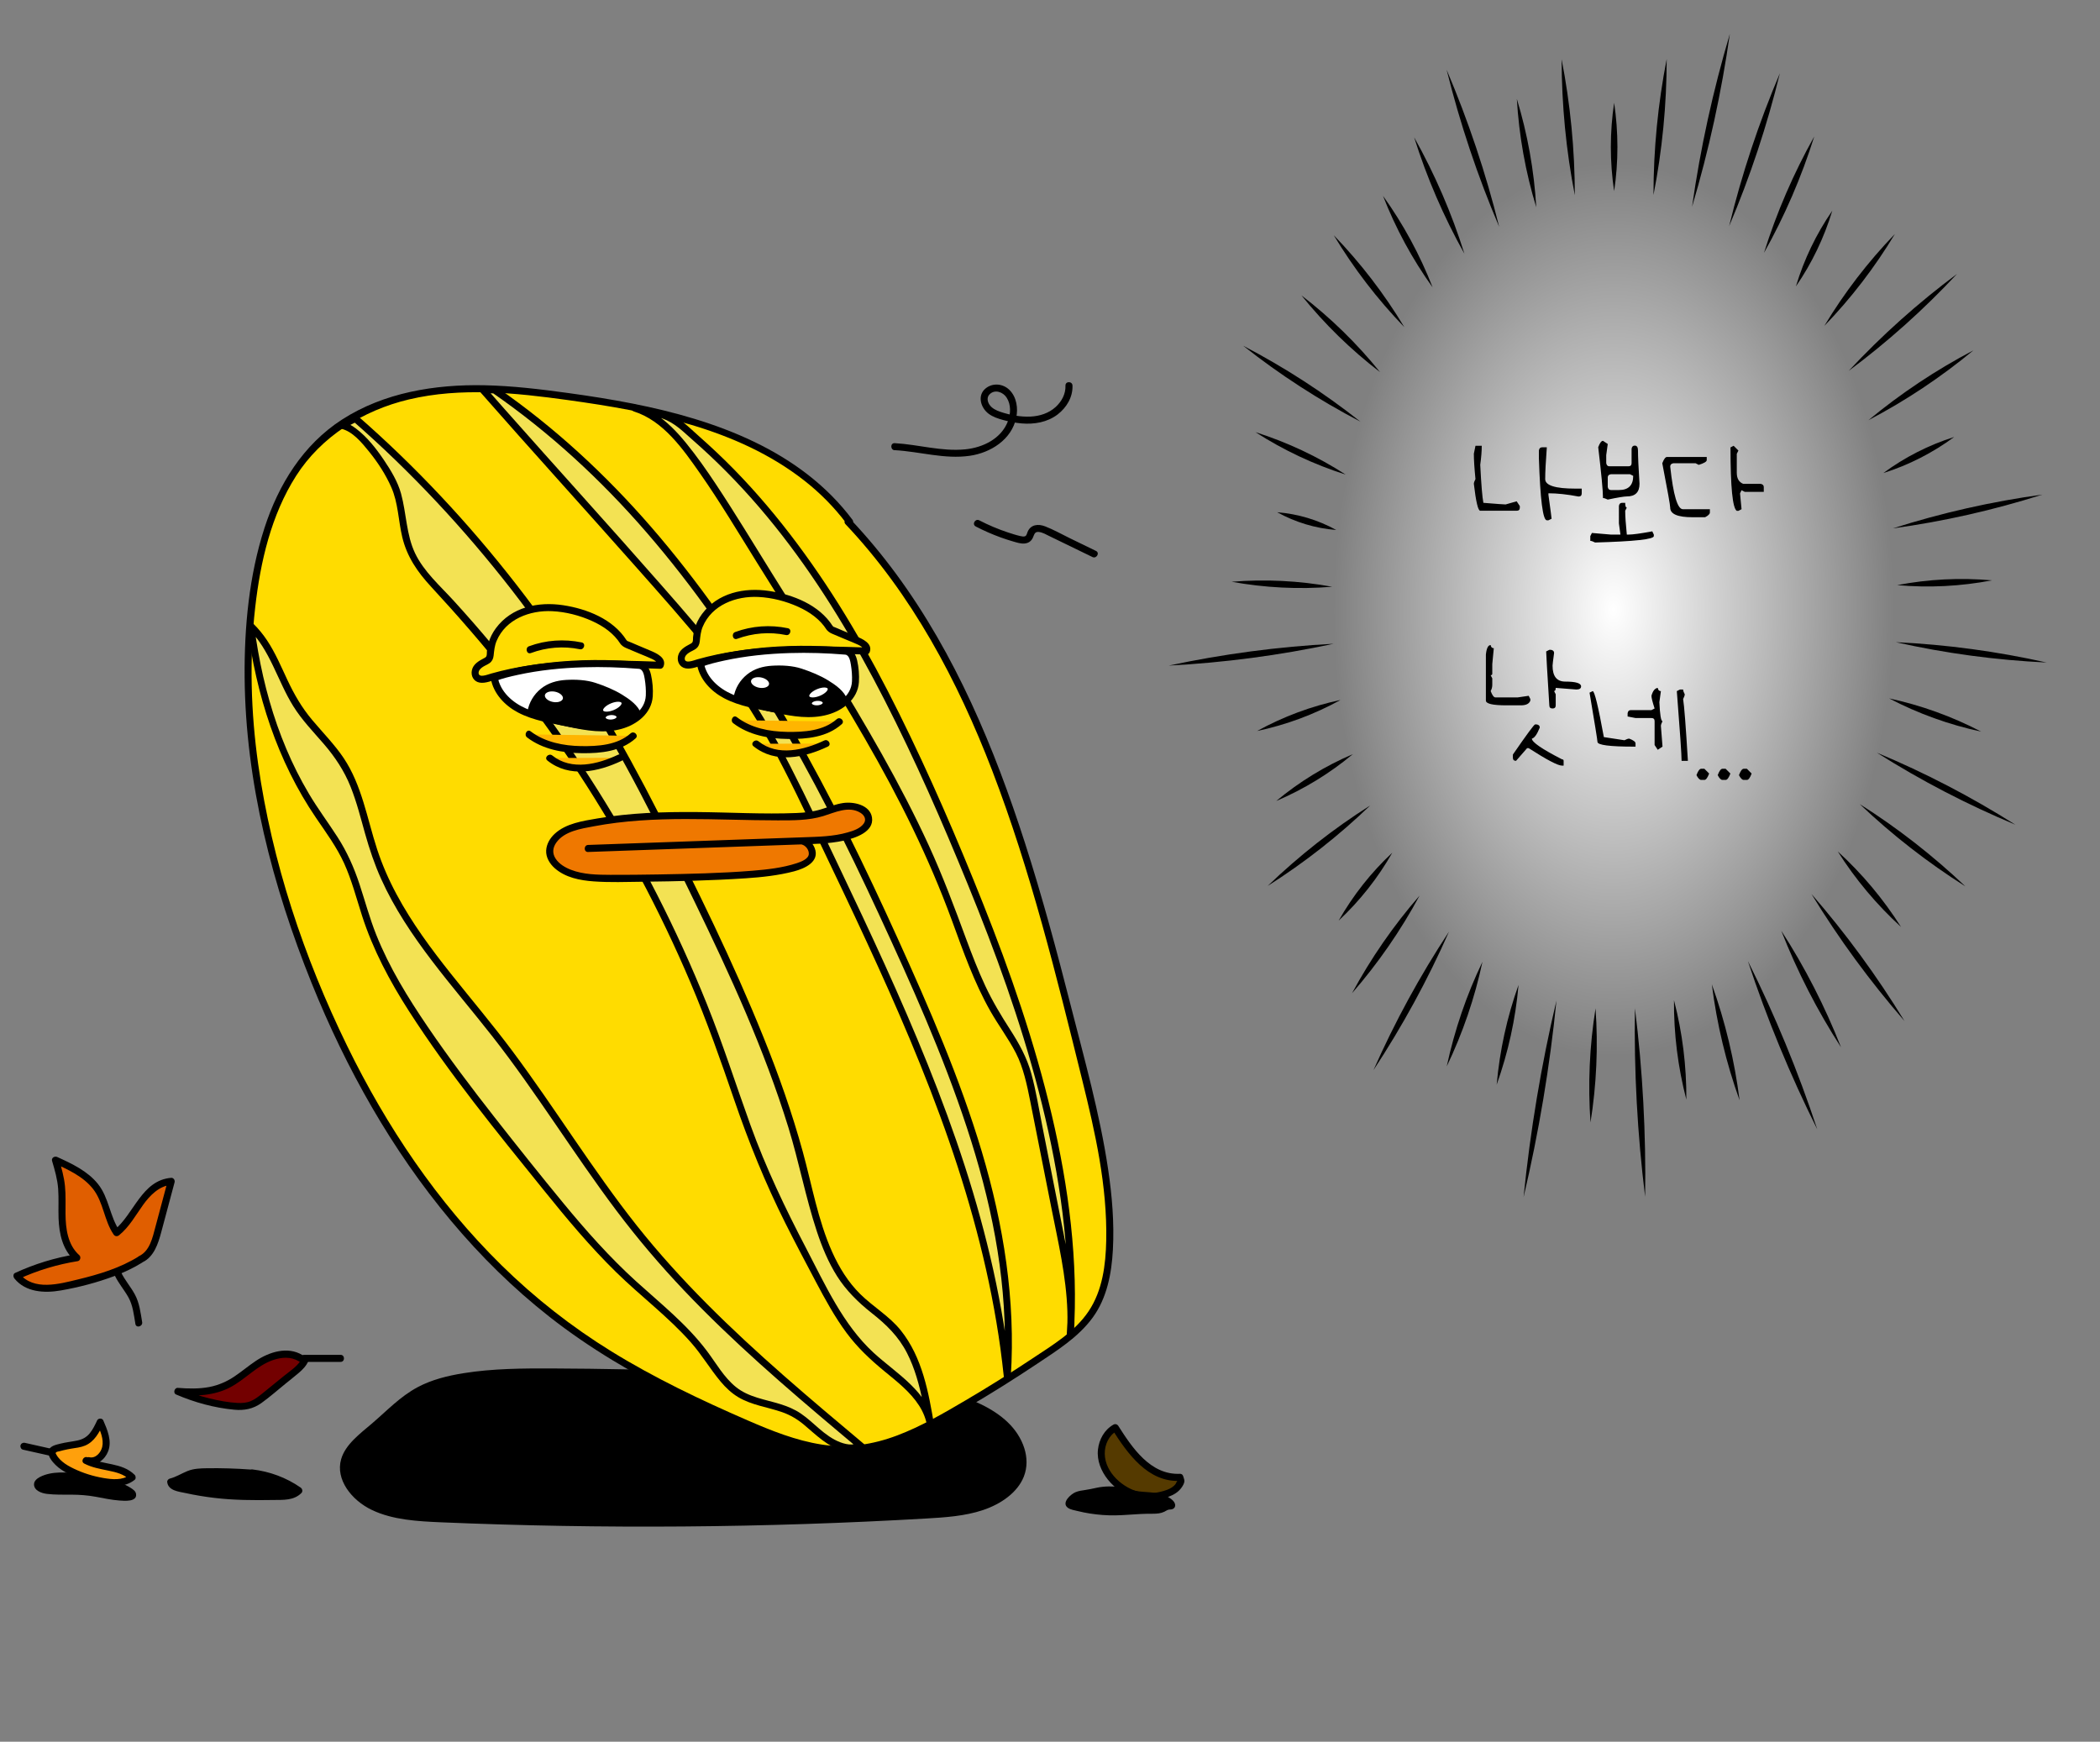 <svg width="258" height="214" viewBox="0 0 258 214" fill="none" xmlns="http://www.w3.org/2000/svg">
<rect x="0" y="0" width="258" height="214" fill="#808080" stroke="none"/>
<g clip-path="url(#clip0_178_9984)">
<path d="M104.492 169.455C92.312 168.642 80.097 168.191 67.879 168.139C64.225 168.125 60.548 168.145 56.954 168.721C54.986 169.036 53.024 169.525 51.318 170.436C49.166 171.584 47.54 173.329 45.739 174.868C44.202 176.181 42.432 177.477 41.91 179.294C41.2 181.752 43.151 184.321 45.707 185.536C48.264 186.751 51.283 186.919 54.19 187.043C74.041 187.882 93.943 187.726 113.774 186.578C116.141 186.442 118.545 186.282 120.76 185.542C122.975 184.801 125.009 183.387 125.782 181.434C126.684 179.155 125.678 176.545 123.817 174.761C121.955 172.976 119.364 171.9 116.747 171.116C112.596 169.875 108.195 169.267 103.808 169.331" fill="black"/>
<path d="M104.371 64.101C96.681 53.757 82.857 50.546 70.145 48.773C64.842 48.032 59.468 47.416 54.141 47.98C48.815 48.544 43.484 50.381 39.528 54.014C34.555 58.579 32.283 65.429 31.26 72.129C29.017 86.795 31.852 101.86 36.853 115.818C43.59 134.621 54.673 152.382 70.953 163.82C77.299 168.281 84.305 171.7 91.409 174.798C95.529 176.595 99.858 178.322 104.342 178.116C108.853 177.911 113.032 175.773 116.959 173.531C121.013 171.214 124.974 168.735 128.832 166.097C130.806 164.749 132.794 163.314 134.127 161.321C135.802 158.816 136.259 155.686 136.339 152.666C136.534 145.252 134.724 137.95 132.926 130.756C130.289 120.203 127.646 109.633 124.075 99.364C119.605 86.509 113.541 73.945 104.19 64.099" fill="#FFDC00"/>
<path d="M104.745 63.882C98.327 55.313 87.868 51.599 77.773 49.597C75.115 49.071 72.441 48.651 69.758 48.284C66.348 47.815 62.924 47.404 59.482 47.335C53.449 47.216 47.181 48.223 42.019 51.553C37.241 54.633 34.216 59.537 32.487 64.888C30.597 70.737 30.008 77.055 30.054 83.179C30.154 96.101 33.484 108.887 38.29 120.802C42.527 131.303 48.132 141.303 55.4 149.987C59.022 154.315 63.059 158.298 67.491 161.781C72.418 165.651 77.824 168.825 83.429 171.59C86.339 173.025 89.295 174.367 92.277 175.64C95.176 176.875 98.158 178.003 101.295 178.408C107.747 179.241 113.487 176.077 118.873 172.918C121.772 171.22 124.618 169.435 127.414 167.569C129.858 165.938 132.478 164.309 134.242 161.894C136.006 159.478 136.569 156.467 136.727 153.551C136.905 150.23 136.624 146.892 136.132 143.609C135.118 136.825 133.234 130.163 131.542 123.527C129.85 116.891 128.04 110.148 125.923 103.567C122.171 91.906 117.368 80.382 110.071 70.486C108.344 68.145 106.483 65.906 104.486 63.795C104.104 63.39 103.495 64.003 103.877 64.408C112.021 73.014 117.664 83.659 121.898 94.678C126.632 107.007 129.786 119.891 132.958 132.694C134.555 139.148 136.043 145.723 135.908 152.417C135.848 155.411 135.449 158.564 133.751 161.101C132.053 163.638 129.338 165.252 126.879 166.889C124.185 168.683 121.441 170.404 118.652 172.044C115.931 173.644 113.176 175.258 110.217 176.375C107.235 177.5 104.113 177.98 100.947 177.488C97.781 176.997 94.768 175.788 91.841 174.515C86.115 172.027 80.456 169.334 75.13 166.051C70.237 163.033 65.704 159.478 61.599 155.443C53.728 147.702 47.48 138.405 42.639 128.485C37.342 117.635 33.406 105.873 31.717 93.882C30.821 87.518 30.625 81.033 31.352 74.642C31.99 69.031 33.309 63.286 36.371 58.478C39.433 53.67 44.57 50.424 50.226 49.082C56.644 47.561 63.323 48.264 69.775 49.157C79.804 50.549 90.574 52.614 98.769 59.013C100.732 60.543 102.501 62.325 103.995 64.321C104.325 64.761 105.072 64.33 104.739 63.884L104.745 63.882Z" fill="black"/>
<path d="M79.508 50.659C82.32 50.659 83.492 52.082 85.612 53.942C100.039 66.589 108.973 84.328 116.569 102.008C121.45 113.371 125.94 124.953 128.778 136.999C130.844 145.764 132.087 155.151 131.481 164.136C131.881 159.947 130.993 155.399 130.177 151.274C129.094 145.813 128.014 140.351 126.931 134.893C126.621 133.325 126.307 131.745 125.698 130.27C124.897 128.32 123.61 126.619 122.518 124.817C119.809 120.354 118.287 115.286 116.405 110.408C111.846 98.586 105.112 87.761 98.422 77.015C95.885 72.939 93.349 68.866 90.809 64.79C88.833 61.617 86.85 58.434 84.567 55.478C82.806 53.199 80.726 50.965 77.98 50.135L79.508 50.662V50.659Z" fill="#F3E253"/>
<path d="M79.508 51.093C81.297 51.11 82.63 51.871 83.946 53.031C85.377 54.292 86.805 55.562 88.172 56.893C91.002 59.641 93.622 62.606 96.046 65.721C100.947 72.019 105.046 78.921 108.68 86.025C112.455 93.402 115.776 101.019 118.91 108.687C122.297 116.969 125.36 125.405 127.609 134.077C129.873 142.793 131.361 151.798 131.191 160.829C131.171 161.931 131.122 163.033 131.05 164.136C131.013 164.697 131.863 164.685 131.912 164.136C132.294 159.915 131.487 155.689 130.671 151.567C129.798 147.149 128.922 142.735 128.046 138.318C127.623 136.189 127.281 134.019 126.707 131.928C126.164 129.946 125.199 128.208 124.093 126.492C122.987 124.777 121.929 123.015 121.053 121.146C120.177 119.278 119.41 117.293 118.683 115.329C117.256 111.464 115.822 107.62 114.104 103.874C112.386 100.128 110.39 96.301 108.324 92.624C104.11 85.129 99.47 77.879 94.926 70.584C92.613 66.87 90.355 63.115 87.936 59.47C86.796 57.752 85.609 56.059 84.308 54.46C83.188 53.08 81.935 51.773 80.436 50.809C79.706 50.34 78.919 49.973 78.092 49.713C77.56 49.545 77.342 50.37 77.862 50.549C78.382 50.728 78.879 50.899 79.39 51.075C79.901 51.252 80.143 50.419 79.62 50.239C79.097 50.06 78.603 49.889 78.092 49.713L77.862 50.549C81.481 51.689 83.892 55.148 85.977 58.125C88.448 61.651 90.657 65.363 92.932 69.016C97.428 76.234 102.016 83.405 106.27 90.77C110.525 98.135 114.104 105.338 116.963 113.131C118.344 116.903 119.683 120.727 121.674 124.233C122.665 125.98 123.886 127.591 124.808 129.379C125.73 131.167 126.173 133.293 126.578 135.335C127.439 139.689 128.304 144.043 129.166 148.396C129.996 152.585 130.999 156.808 131.134 161.095C131.165 162.108 131.139 163.123 131.048 164.133H131.909C132.51 155.018 131.295 145.845 129.215 136.984C127.126 128.086 124.13 119.434 120.749 110.958C117.603 103.072 114.233 95.251 110.459 87.648C106.684 80.046 102.817 73.347 97.982 66.855C95.601 63.659 93.035 60.601 90.255 57.752C88.838 56.3 87.365 54.914 85.845 53.572C84.644 52.513 83.487 51.292 81.981 50.676C81.191 50.352 80.352 50.233 79.505 50.225C78.951 50.219 78.951 51.087 79.505 51.093H79.508Z" fill="black"/>
<path d="M60.757 47.913C72.644 56.132 81.849 66.552 89.967 78.551C98.085 90.55 104.549 103.602 110.501 116.828C118.074 133.652 124.98 150.687 123.753 169.117C121.251 145.081 110.783 123.617 100.384 101.837C97.652 96.118 94.902 90.376 91.363 85.126C88.304 80.587 84.687 76.462 81.082 72.352C73.805 64.055 66.546 56.12 59.269 47.824L60.76 47.913H60.757Z" fill="#F3E253"/>
<path d="M60.539 48.29C67.546 53.147 73.843 58.958 79.427 65.412C85.25 72.137 90.341 79.494 94.903 87.133C99.755 95.262 104.003 103.738 107.976 112.329C111.949 120.921 115.819 129.532 118.772 138.503C121.725 147.473 123.575 156.4 123.458 165.669C123.443 166.82 123.394 167.971 123.32 169.123H124.182C123.257 160.329 121.26 151.691 118.54 143.29C115.81 134.855 112.395 126.663 108.738 118.598C106.891 114.525 104.98 110.481 103.056 106.443C101.131 102.404 99.189 98.23 97.12 94.195C95.052 90.159 92.74 86.17 90.028 82.488C87.299 78.779 84.259 75.319 81.226 71.863C74.857 64.605 68.359 57.462 61.961 50.231C61.162 49.328 60.367 48.423 59.571 47.517L59.266 48.258L60.757 48.347C61.312 48.382 61.309 47.514 60.757 47.48L59.266 47.39C58.87 47.367 58.732 47.867 58.962 48.13C65.279 55.328 71.72 62.415 78.069 69.586C81.136 73.054 84.233 76.508 87.129 80.124C89.996 83.708 92.524 87.507 94.736 91.533C96.948 95.56 98.833 99.59 100.78 103.666C102.696 107.675 104.61 111.681 106.474 115.714C110.183 123.73 113.705 131.847 116.6 140.201C119.473 148.483 121.717 157.005 122.912 165.703C123.067 166.84 123.202 167.98 123.323 169.12C123.38 169.669 124.147 169.687 124.184 169.12C124.791 159.773 123.291 150.459 120.628 141.52C117.936 132.492 114.153 123.837 110.272 115.274C106.316 106.547 102.128 97.915 97.356 89.607C92.846 81.753 87.807 74.177 82.056 67.185C76.624 60.581 70.502 54.555 63.647 49.455C62.768 48.802 61.878 48.162 60.976 47.54C60.519 47.222 60.085 47.974 60.542 48.29H60.539Z" fill="black"/>
<path d="M43.656 51.417C54.558 60.928 64.472 72.699 72.119 85.013C76.779 92.517 80.752 100.426 84.633 108.366C90.186 119.729 95.595 131.265 98.718 143.533C100.177 149.267 101.352 155.538 105.658 159.571C106.917 160.748 108.396 161.677 109.603 162.909C112.734 166.103 113.619 170.829 114.357 175.258C113.797 171.272 109.674 169.039 106.767 166.276C103.992 163.638 102.148 160.178 100.352 156.785C97.802 151.96 95.242 147.123 93.197 142.058C91.545 137.971 90.232 133.756 88.755 129.602C81.226 108.447 69.31 88.886 53.989 72.545C52.731 71.203 51.43 69.852 50.631 68.192C49.539 65.924 49.494 63.306 48.89 60.859C48.287 58.411 44.463 52.715 42.002 52.253L43.659 51.417H43.656Z" fill="#F3E253"/>
<path d="M43.351 51.723C50.51 57.98 57.031 64.972 62.869 72.487C68.91 80.266 74.052 88.646 78.626 97.374C80.961 101.829 83.179 106.347 85.374 110.874C87.546 115.355 89.671 119.862 91.628 124.444C93.593 129.052 95.379 133.739 96.859 138.529C98.16 142.749 98.973 147.115 100.358 151.309C100.993 153.227 101.774 155.119 102.857 156.828C103.94 158.538 105.437 160.028 107.089 161.327C108.873 162.73 110.39 164.199 111.435 166.247C112.398 168.13 112.949 170.202 113.374 172.267C113.587 173.297 113.765 174.335 113.937 175.371C114.029 175.924 114.854 175.686 114.768 175.14C114.13 171.015 110.119 168.778 107.319 166.201C103.57 162.75 101.386 157.864 99.059 153.412C96.48 148.48 94.087 143.478 92.197 138.234C90.407 133.27 88.807 128.245 86.836 123.345C83.159 114.204 78.672 105.401 73.432 97.07C68.232 88.803 62.3 80.995 55.718 73.789C54.058 71.97 52.07 70.231 50.993 67.972C49.916 65.713 49.933 63.072 49.272 60.653C48.864 59.166 48.005 57.766 47.152 56.502C46.195 55.087 45.098 53.688 43.733 52.655C43.248 52.287 42.708 51.963 42.108 51.836L42.211 52.629C42.763 52.351 43.317 52.073 43.868 51.793C44.365 51.544 43.929 50.795 43.435 51.044C42.883 51.321 42.329 51.599 41.777 51.88C41.453 52.044 41.524 52.597 41.881 52.672C43.308 52.973 44.472 54.416 45.345 55.492C46.417 56.817 47.376 58.293 48.068 59.855C48.919 61.764 48.939 63.96 49.416 65.976C49.99 68.397 51.289 70.277 52.952 72.077C59.591 79.259 65.727 86.812 71.093 95.016C76.46 103.22 81.03 111.78 84.839 120.747C86.85 125.48 88.551 130.314 90.217 135.176C91.99 140.351 94.024 145.37 96.474 150.262C97.689 152.686 98.956 155.081 100.226 157.476C101.375 159.646 102.553 161.813 104.018 163.786C105.354 165.585 106.934 167.063 108.654 168.478C110.191 169.739 111.835 171.015 112.923 172.71C113.446 173.525 113.791 174.411 113.937 175.371L114.768 175.14C114.09 171.075 113.308 166.765 110.671 163.467C109.258 161.7 107.281 160.575 105.687 159.001C104.199 157.531 103.09 155.732 102.237 153.826C100.487 149.918 99.757 145.628 98.629 141.517C97.31 136.724 95.652 132.029 93.791 127.424C90.028 118.1 85.558 109.043 80.999 100.093C76.44 91.143 71.536 82.679 65.627 74.706C59.944 67.043 53.573 59.884 46.554 53.436C45.698 52.649 44.834 51.874 43.958 51.11C43.541 50.745 42.929 51.356 43.349 51.723H43.351Z" fill="black"/>
<path d="M105.805 177.7C96.175 169.612 86.48 161.46 78.557 151.674C72.32 143.973 67.27 135.37 61.194 127.539C55.615 120.351 49.048 113.591 46.086 104.97C44.782 101.178 44.196 97.061 42.053 93.677C40.611 91.397 38.542 89.587 36.968 87.397C34.541 84.021 33.811 79.812 30.812 76.939C31.858 85.123 34.322 93.011 38.907 99.85C40.088 101.612 41.378 103.31 42.334 105.204C43.659 107.834 44.297 110.75 45.27 113.53C46.899 118.17 49.473 122.413 52.237 126.472C56.356 132.521 60.935 138.234 65.509 143.941C69.16 148.5 72.832 153.077 77.095 157.06C80.347 160.097 83.96 162.811 86.609 166.395C87.879 168.113 88.965 170.069 90.766 171.208C92.855 172.533 95.555 172.527 97.698 173.763C99.011 174.518 100.033 175.692 101.254 176.589C102.475 177.486 104.159 178.307 105.561 177.734L105.805 177.7Z" fill="#F3E253"/>
<path d="M106.11 177.393C99.517 171.856 92.912 166.305 86.834 160.19C83.82 157.158 80.939 153.988 78.276 150.635C75.613 147.282 73.001 143.542 70.502 139.897C68.017 136.27 65.555 132.625 62.924 129.104C60.525 125.893 57.937 122.836 55.443 119.703C52.95 116.57 50.597 113.388 48.718 109.879C47.77 108.112 46.963 106.272 46.337 104.363C45.71 102.453 45.248 100.481 44.647 98.557C44.047 96.633 43.332 94.805 42.234 93.159C41.137 91.513 39.663 90.02 38.359 88.467C37.055 86.914 36.136 85.308 35.3 83.526C34.53 81.889 33.823 80.208 32.82 78.695C32.323 77.949 31.76 77.252 31.117 76.624C30.875 76.39 30.33 76.537 30.381 76.931C31.464 85.32 34.056 93.5 38.842 100.512C40.071 102.315 41.37 104.082 42.28 106.078C43.191 108.074 43.785 110.348 44.475 112.5C45.822 116.689 47.888 120.565 50.255 124.253C55.208 131.962 61.042 139.084 66.779 146.2C69.606 149.707 72.493 153.175 75.713 156.325C78.709 159.261 82.102 161.79 84.886 164.943C86.224 166.456 87.241 168.203 88.534 169.75C89.152 170.488 89.859 171.162 90.683 171.657C91.507 172.151 92.404 172.458 93.311 172.715C94.219 172.973 95.196 173.193 96.115 173.517C97.095 173.861 97.957 174.376 98.755 175.038C100.243 176.276 101.663 177.781 103.613 178.235C104.056 178.339 104.512 178.379 104.966 178.324C105.294 178.284 105.592 178.16 105.92 178.113C106.466 178.038 106.233 177.202 105.69 177.277C105.34 177.326 105.021 177.468 104.662 177.483C104.17 177.506 103.682 177.379 103.222 177.205C102.26 176.838 101.413 176.201 100.637 175.533C99.907 174.905 99.206 174.237 98.408 173.693C97.609 173.149 96.77 172.805 95.883 172.527C94.024 171.946 91.987 171.689 90.421 170.427C88.939 169.235 88 167.526 86.874 166.025C84.406 162.738 81.18 160.184 78.161 157.445C74.912 154.497 72.001 151.211 69.212 147.829C66.423 144.447 63.55 140.834 60.775 137.297C58 133.759 55.15 129.984 52.553 126.168C50.126 122.599 47.83 118.881 46.224 114.852C45.417 112.83 44.854 110.727 44.173 108.658C43.492 106.59 42.639 104.672 41.47 102.856C40.301 101.039 39.045 99.37 37.96 97.539C36.874 95.707 35.977 93.911 35.173 92.008C33.553 88.178 32.435 84.136 31.711 80.043C31.528 79.011 31.37 77.972 31.237 76.931L30.502 77.237C33.191 79.852 34.081 83.63 36.018 86.746C37.089 88.473 38.511 89.931 39.83 91.464C41.148 92.997 42.306 94.733 43.079 96.682C43.852 98.632 44.311 100.507 44.857 102.442C45.403 104.377 46.015 106.197 46.825 107.993C48.448 111.597 50.663 114.889 53.044 118.022C55.446 121.178 58.023 124.192 60.47 127.311C63.165 130.745 65.65 134.337 68.118 137.939C70.585 141.54 73.067 145.205 75.71 148.717C78.301 152.162 81.088 155.446 84.053 158.567C89.968 164.798 96.483 170.41 103.041 175.935C103.86 176.624 104.676 177.312 105.495 177.998C105.917 178.353 106.532 177.743 106.104 177.384L106.11 177.393Z" fill="black"/>
<path d="M101.929 77.139C100.775 75.282 98.706 74.194 96.624 73.552C94.394 72.864 91.95 72.592 89.749 73.367C87.549 74.142 85.676 76.147 85.561 78.493C85.549 78.742 85.549 79.011 85.403 79.21C85.302 79.349 85.144 79.43 84.992 79.508C84.595 79.711 84.176 79.919 83.912 80.281C83.647 80.642 83.593 81.203 83.918 81.51C84.271 81.84 84.831 81.712 85.291 81.574C92.096 79.531 99.341 79.754 106.44 79.994C106.67 79.473 106.038 79.005 105.515 78.785C104.383 78.308 103.251 77.83 102.119 77.353L101.927 77.142L101.929 77.139Z" fill="#FFDC00"/>
<path d="M102.3 76.919C100.651 74.321 97.431 73.057 94.518 72.615C91.45 72.149 88.18 72.829 86.241 75.45C85.842 75.991 85.529 76.607 85.339 77.252C85.239 77.587 85.178 77.934 85.147 78.282C85.132 78.449 85.153 78.64 85.11 78.805C85.061 78.99 84.937 79.048 84.776 79.132C84.15 79.462 83.463 79.847 83.3 80.605C83.147 81.307 83.521 81.996 84.248 82.123C84.975 82.251 85.808 81.863 86.509 81.678C87.353 81.455 88.206 81.264 89.062 81.102C90.829 80.769 92.616 80.561 94.412 80.437C98.416 80.159 102.432 80.289 106.44 80.425C106.638 80.431 106.793 80.283 106.856 80.107C107.232 79.034 105.925 78.49 105.173 78.172C104.584 77.923 103.998 77.677 103.409 77.428C103.104 77.301 102.803 77.156 102.495 77.043C102.188 76.931 102.475 77.081 102.375 76.991C102.323 76.945 102.277 76.887 102.231 76.835C101.855 76.424 101.246 77.038 101.622 77.448C101.869 77.718 102.122 77.822 102.464 77.963C102.964 78.175 103.463 78.386 103.966 78.597C104.44 78.796 104.923 78.979 105.388 79.199C105.627 79.311 106.141 79.552 106.026 79.878L106.442 79.56C99.913 79.34 93.265 79.126 86.868 80.694C86.477 80.79 86.086 80.894 85.696 81.004C85.362 81.099 85.015 81.238 84.67 81.276C84.394 81.307 84.116 81.244 84.124 80.917C84.133 80.59 84.409 80.347 84.667 80.182C84.926 80.017 85.225 79.907 85.474 79.728C85.785 79.505 85.928 79.193 85.969 78.817C86.037 78.186 86.086 77.602 86.333 77.009C87.465 74.31 90.444 73.213 93.17 73.347C94.84 73.428 96.549 73.867 98.071 74.559C99.447 75.181 100.726 76.066 101.55 77.362C101.849 77.83 102.593 77.396 102.294 76.925L102.3 76.919Z" fill="black"/>
<path d="M103.863 80.003C104.995 80.095 105.02 81.993 105.095 83.133C105.13 83.636 105.104 84.148 104.949 84.628C104.73 85.308 104.259 85.887 103.705 86.332C102.429 87.356 100.734 87.718 99.106 87.683C97.477 87.648 95.877 87.258 94.282 86.922C92.573 86.564 90.821 86.257 89.263 85.459C87.707 84.66 86.336 83.269 86.055 81.53C86.055 81.53 92.398 79.051 103.863 80.003Z" fill="white"/>
<path d="M103.863 80.437C104.357 80.495 104.475 81.299 104.538 81.672C104.647 82.326 104.702 83.04 104.673 83.7C104.596 85.56 102.826 86.656 101.197 87.041C99.307 87.489 97.356 87.13 95.489 86.734C93.622 86.338 91.686 86.069 89.939 85.299C88.296 84.576 86.793 83.263 86.466 81.412L86.164 81.947C87.06 81.597 88.017 81.377 88.954 81.171C91.608 80.593 94.326 80.321 97.034 80.24C99.31 80.171 101.588 80.246 103.857 80.434C104.409 80.48 104.406 79.612 103.857 79.566C100.183 79.265 96.477 79.254 92.812 79.673C90.803 79.902 88.79 80.24 86.845 80.813C86.54 80.903 86.23 80.995 85.934 81.111C85.702 81.2 85.59 81.391 85.633 81.646C85.954 83.48 87.353 84.941 88.945 85.782C90.887 86.812 93.133 87.122 95.259 87.573C97.371 88.022 99.583 88.403 101.706 87.805C103.581 87.278 105.377 85.913 105.523 83.824C105.584 82.962 105.498 81.981 105.305 81.14C105.124 80.353 104.708 79.667 103.857 79.566C103.309 79.499 103.311 80.367 103.857 80.434L103.863 80.437Z" fill="black"/>
<path d="M103.107 88.664C101.674 89.974 99.614 90.295 97.678 90.35C95.09 90.425 92.346 90.075 90.298 88.484" fill="#FFB500"/>
<path d="M102.803 88.357C101.168 89.815 98.767 89.96 96.69 89.925C94.509 89.887 92.289 89.465 90.519 88.111C90.077 87.773 89.649 88.528 90.085 88.86C91.999 90.324 94.455 90.767 96.81 90.796C99.166 90.825 101.625 90.573 103.418 88.973C103.834 88.603 103.222 87.99 102.809 88.36L102.803 88.357Z" fill="black"/>
<path d="M101.481 91.36C100.111 92.013 98.654 92.534 97.144 92.63C95.632 92.725 94.049 92.358 92.877 91.389" fill="#FFB500"/>
<path d="M101.266 90.984C98.795 92.152 95.541 92.977 93.185 91.082C92.757 90.738 92.142 91.348 92.576 91.695C95.276 93.868 98.83 93.093 101.703 91.733C102.205 91.496 101.766 90.746 101.269 90.984H101.266Z" fill="black"/>
<path d="M103.676 86.046C103.512 85.531 103.087 85.143 102.665 84.799C102.309 84.507 101.938 84.226 101.545 83.983C100.887 83.578 100.169 83.283 99.45 82.988C98.939 82.78 98.428 82.569 97.891 82.436C97.236 82.274 96.558 82.23 95.882 82.216C94.969 82.198 94.035 82.236 93.182 82.554C91.8 83.072 90.752 84.362 90.545 85.797C90.545 85.797 94.86 87.428 98.482 87.515C102.105 87.599 103.676 86.046 103.676 86.046Z" fill="black"/>
<path d="M104.09 85.93C103.719 84.897 102.656 84.16 101.76 83.607C100.763 82.991 99.602 82.525 98.494 82.158C97.385 81.79 96.046 81.721 94.837 81.796C93.725 81.866 92.668 82.161 91.789 82.867C90.909 83.573 90.306 84.579 90.131 85.681C90.091 85.93 90.194 86.124 90.433 86.216C92.073 86.835 93.797 87.298 95.517 87.614C97.919 88.056 100.51 88.201 102.777 87.131C103.199 86.931 103.644 86.682 103.983 86.35C104.38 85.959 103.771 85.346 103.374 85.736C103.357 85.751 103.343 85.768 103.326 85.782C103.305 85.8 103.285 85.814 103.268 85.832C103.176 85.91 103.294 85.814 103.236 85.855C103.024 86.011 102.797 86.15 102.564 86.271C101.72 86.711 100.763 86.945 99.821 87.035C97.339 87.272 94.796 86.674 92.432 85.965C91.837 85.785 91.246 85.597 90.665 85.38L90.967 85.916C91.136 84.848 91.746 83.891 92.659 83.306C93.771 82.595 95.161 82.6 96.431 82.67C97.81 82.745 99.065 83.246 100.309 83.818C100.892 84.085 101.444 84.4 101.958 84.784C102.441 85.146 103.055 85.569 103.268 86.162C103.455 86.682 104.288 86.457 104.098 85.93H104.09Z" fill="black"/>
<path d="M94.622 84.104C94.703 83.677 94.211 83.225 93.523 83.094C92.836 82.962 92.213 83.202 92.133 83.629C92.053 84.055 92.544 84.508 93.232 84.639C93.919 84.771 94.542 84.531 94.622 84.104Z" fill="white" stroke="black" stroke-width="0.285" stroke-miterlimit="10"/>
<path d="M100.781 85.626C101.477 85.339 101.942 84.863 101.82 84.563C101.698 84.263 101.035 84.252 100.339 84.539C99.643 84.826 99.178 85.302 99.3 85.603C99.422 85.903 100.085 85.913 100.781 85.626Z" fill="white" stroke="black" stroke-width="0.285" stroke-miterlimit="10"/>
<path d="M100.433 86.804C100.881 86.779 101.234 86.573 101.221 86.343C101.208 86.113 100.835 85.947 100.386 85.973C99.938 85.998 99.585 86.204 99.598 86.434C99.611 86.664 99.984 86.83 100.433 86.804Z" fill="white" stroke="black" stroke-width="0.285" stroke-miterlimit="10"/>
<path d="M96.793 77.188C94.636 76.74 92.389 76.893 90.321 77.657C89.804 77.848 90.028 78.687 90.551 78.493C92.475 77.781 94.555 77.608 96.563 78.024C97.103 78.137 97.336 77.301 96.793 77.188Z" fill="black"/>
<path d="M76.601 78.886C75.446 77.029 73.378 75.941 71.295 75.299C69.066 74.611 66.621 74.339 64.421 75.114C62.22 75.889 60.347 77.894 60.232 80.24C60.221 80.489 60.221 80.758 60.074 80.957C59.974 81.096 59.816 81.177 59.663 81.255C59.267 81.458 58.847 81.666 58.583 82.028C58.319 82.389 58.264 82.951 58.589 83.257C58.942 83.587 59.502 83.46 59.962 83.321C66.767 81.278 74.013 81.501 81.111 81.741C81.341 81.221 80.709 80.752 80.186 80.532C79.054 80.055 77.922 79.578 76.79 79.1L76.598 78.889L76.601 78.886Z" fill="#FFDC00"/>
<path d="M76.974 78.666C75.325 76.069 72.105 74.805 69.192 74.362C66.124 73.896 62.855 74.576 60.916 77.197C60.516 77.738 60.203 78.354 60.014 78.999C59.913 79.335 59.853 79.682 59.821 80.029C59.807 80.197 59.827 80.388 59.784 80.552C59.735 80.738 59.611 80.795 59.451 80.879C58.824 81.209 58.138 81.594 57.974 82.352C57.822 83.055 58.195 83.743 58.922 83.87C59.649 83.998 60.482 83.61 61.183 83.425C62.028 83.202 62.881 83.011 63.737 82.849C65.504 82.517 67.29 82.308 69.086 82.184C73.09 81.906 77.106 82.036 81.114 82.172C81.312 82.178 81.467 82.031 81.531 81.854C81.907 80.781 80.6 80.237 79.847 79.919C79.258 79.67 78.672 79.424 78.083 79.175C77.779 79.048 77.477 78.904 77.17 78.791C76.862 78.678 77.15 78.828 77.049 78.739C76.997 78.692 76.951 78.635 76.905 78.582C76.529 78.172 75.92 78.785 76.296 79.196C76.543 79.465 76.796 79.569 77.138 79.711C77.638 79.922 78.138 80.133 78.641 80.344C79.115 80.544 79.597 80.726 80.062 80.946C80.301 81.059 80.815 81.299 80.7 81.626L81.117 81.307C74.587 81.088 67.94 80.874 61.542 82.441C61.151 82.537 60.761 82.641 60.37 82.751C60.037 82.846 59.689 82.985 59.344 83.023C59.069 83.055 58.79 82.991 58.798 82.664C58.807 82.337 59.083 82.094 59.342 81.929C59.6 81.764 59.899 81.655 60.149 81.475C60.459 81.252 60.603 80.94 60.643 80.564C60.712 79.933 60.761 79.349 61.008 78.756C62.139 76.057 65.118 74.961 67.845 75.094C69.514 75.175 71.223 75.615 72.746 76.306C74.122 76.928 75.4 77.813 76.225 79.109C76.523 79.578 77.267 79.144 76.969 78.672L76.974 78.666Z" fill="black"/>
<path d="M78.534 81.75C79.666 81.843 79.692 83.74 79.767 84.88C79.801 85.383 79.775 85.895 79.62 86.376C79.402 87.055 78.931 87.634 78.376 88.079C77.101 89.103 75.406 89.465 73.777 89.43C72.148 89.396 70.548 89.005 68.954 88.669C67.244 88.311 65.492 88.004 63.935 87.206C62.378 86.407 61.008 85.016 60.726 83.277C60.726 83.277 67.069 80.798 78.534 81.75Z" fill="white"/>
<path d="M78.534 82.184C79.028 82.242 79.146 83.046 79.209 83.419C79.318 84.073 79.373 84.787 79.344 85.447C79.266 87.307 77.497 88.403 75.868 88.788C73.978 89.237 72.027 88.878 70.16 88.481C68.293 88.085 66.356 87.816 64.61 87.047C62.967 86.323 61.464 85.01 61.137 83.159L60.835 83.694C61.731 83.344 62.688 83.124 63.624 82.919C66.279 82.34 68.996 82.068 71.705 81.987C73.981 81.918 76.259 81.993 78.528 82.181C79.08 82.227 79.077 81.359 78.528 81.313C74.854 81.012 71.148 81.001 67.483 81.42C65.474 81.649 63.461 81.987 61.516 82.56C61.211 82.65 60.901 82.742 60.605 82.858C60.373 82.948 60.26 83.138 60.303 83.393C60.625 85.227 62.024 86.688 63.616 87.53C65.558 88.559 67.804 88.869 69.93 89.32C72.056 89.772 74.254 90.151 76.376 89.552C78.252 89.025 80.048 87.66 80.194 85.571C80.255 84.709 80.168 83.729 79.976 82.887C79.795 82.1 79.379 81.415 78.528 81.313C77.979 81.247 77.982 82.115 78.528 82.181L78.534 82.184Z" fill="black"/>
<path d="M77.781 90.414C76.348 91.724 74.288 92.045 72.352 92.1C69.763 92.175 67.02 91.825 64.972 90.234" fill="#FFB500"/>
<path d="M77.477 90.104C75.842 91.562 73.441 91.707 71.364 91.672C69.287 91.637 66.963 91.212 65.193 89.858C64.751 89.52 64.323 90.275 64.759 90.608C66.672 92.071 69.129 92.514 71.484 92.543C73.84 92.572 76.299 92.32 78.091 90.72C78.508 90.35 77.896 89.737 77.483 90.107L77.477 90.104Z" fill="black"/>
<path d="M76.156 93.107C74.785 93.761 73.329 94.281 71.818 94.377C70.307 94.472 68.724 94.105 67.552 93.136" fill="#FFB500"/>
<path d="M75.937 92.731C73.466 93.9 70.212 94.724 67.856 92.829C67.428 92.485 66.813 93.095 67.247 93.442C69.947 95.615 73.501 94.84 76.374 93.48C76.876 93.243 76.437 92.494 75.94 92.731H75.937Z" fill="black"/>
<path d="M78.347 87.793C78.183 87.278 77.758 86.89 77.336 86.546C76.98 86.254 76.609 85.973 76.216 85.731C75.558 85.326 74.84 85.03 74.121 84.735C73.61 84.527 73.099 84.316 72.561 84.183C71.906 84.021 71.228 83.977 70.553 83.963C69.64 83.946 68.706 83.983 67.853 84.301C66.471 84.819 65.423 86.109 65.216 87.544C65.216 87.544 69.531 89.176 73.153 89.263C76.776 89.346 78.347 87.793 78.347 87.793Z" fill="black"/>
<path d="M78.763 87.677C78.393 86.645 77.33 85.907 76.434 85.354C75.437 84.738 74.276 84.272 73.167 83.905C72.058 83.538 70.72 83.468 69.51 83.543C68.399 83.613 67.341 83.908 66.462 84.614C65.583 85.32 64.98 86.326 64.805 87.428C64.765 87.677 64.868 87.871 65.106 87.964C66.747 88.583 68.471 89.046 70.191 89.361C72.593 89.803 75.184 89.948 77.451 88.878C77.873 88.678 78.318 88.429 78.657 88.097C79.054 87.706 78.445 87.093 78.048 87.484C78.031 87.498 78.017 87.515 77.999 87.53C77.979 87.547 77.959 87.562 77.942 87.579C77.85 87.657 77.968 87.562 77.91 87.602C77.698 87.758 77.471 87.897 77.238 88.019C76.394 88.458 75.437 88.693 74.495 88.782C72.013 89.019 69.47 88.421 67.106 87.712C66.511 87.533 65.919 87.345 65.339 87.128L65.641 87.663C65.81 86.595 66.419 85.638 67.333 85.053C68.445 84.342 69.835 84.348 71.105 84.417C72.484 84.492 73.739 84.993 74.983 85.566C75.566 85.832 76.118 86.147 76.632 86.532C77.115 86.893 77.729 87.316 77.942 87.909C78.129 88.429 78.962 88.204 78.772 87.677H78.763Z" fill="black"/>
<path d="M69.296 85.854C69.376 85.427 68.884 84.975 68.197 84.843C67.509 84.712 66.887 84.951 66.806 85.378C66.726 85.805 67.218 86.258 67.905 86.389C68.593 86.521 69.215 86.281 69.296 85.854Z" fill="white" stroke="black" stroke-width="0.285" stroke-miterlimit="10"/>
<path d="M75.452 87.374C76.148 87.088 76.613 86.612 76.491 86.311C76.369 86.011 75.706 86.001 75.01 86.288C74.314 86.575 73.849 87.051 73.971 87.351C74.093 87.651 74.756 87.662 75.452 87.374Z" fill="white" stroke="black" stroke-width="0.285" stroke-miterlimit="10"/>
<path d="M75.102 88.549C75.55 88.524 75.903 88.317 75.891 88.088C75.878 87.858 75.504 87.692 75.056 87.718C74.608 87.743 74.254 87.95 74.267 88.179C74.28 88.409 74.654 88.575 75.102 88.549Z" fill="white" stroke="black" stroke-width="0.285" stroke-miterlimit="10"/>
<path d="M71.464 78.935C69.307 78.487 67.06 78.64 64.992 79.404C64.475 79.595 64.699 80.434 65.222 80.24C67.146 79.528 69.226 79.355 71.234 79.771C71.774 79.884 72.007 79.048 71.464 78.935Z" fill="black"/>
<path d="M72.251 104.247L99.146 103.289C101.079 103.22 103.062 103.142 104.854 102.497C105.73 102.182 106.638 101.612 106.719 100.799C106.825 99.728 105.4 98.982 104.159 99.037C102.918 99.095 101.786 99.659 100.594 99.969C99.318 100.298 97.974 100.339 96.647 100.35C88.416 100.426 80.054 99.575 72.039 101.262C70.962 101.487 69.873 101.771 68.982 102.346C68.092 102.922 67.437 103.848 67.543 104.797C67.632 105.572 68.21 106.249 68.925 106.717C70.631 107.843 72.952 107.915 75.11 107.918C79.933 107.924 84.757 107.814 89.574 107.585C92.206 107.461 94.863 107.299 97.397 106.648C98.261 106.425 99.172 106.104 99.646 105.439C100.12 104.773 99.476 103.486 98.594 103.33" fill="#EF7800"/>
<path d="M72.251 104.681C80.786 104.377 89.321 104.073 97.859 103.77C99.812 103.7 101.8 103.703 103.719 103.275C105.032 102.983 107.416 102.231 107.129 100.437C106.882 98.887 104.865 98.479 103.595 98.664C102.645 98.803 101.76 99.176 100.843 99.451C99.878 99.74 98.884 99.853 97.879 99.893C93.782 100.061 89.665 99.807 85.569 99.775C81.472 99.743 77.416 99.87 73.4 100.562C71.613 100.868 69.525 101.166 68.14 102.456C67.571 102.986 67.143 103.703 67.1 104.496C67.054 105.346 67.54 106.133 68.154 106.677C69.456 107.825 71.248 108.172 72.923 108.294C74.931 108.441 76.965 108.36 78.973 108.337C83.185 108.288 87.41 108.193 91.613 107.915C93.61 107.782 95.618 107.568 97.56 107.059C98.861 106.717 100.749 105.884 100.091 104.201C99.852 103.593 99.355 103.058 98.703 102.919C98.163 102.803 97.93 103.639 98.473 103.755C98.973 103.862 99.416 104.426 99.367 104.953C99.309 105.569 98.356 105.904 97.873 106.064C96.129 106.633 94.25 106.839 92.432 106.986C88.58 107.296 84.699 107.374 80.838 107.443C78.887 107.478 76.939 107.495 74.989 107.49C73.368 107.484 71.682 107.461 70.151 106.871C69.43 106.593 68.672 106.147 68.246 105.476C67.821 104.805 67.916 104.131 68.35 103.521C69.35 102.115 71.395 101.82 72.958 101.525C80.401 100.119 88.019 100.796 95.54 100.796C97.413 100.796 99.326 100.822 101.136 100.272C102.578 99.833 104.288 98.971 105.727 99.876C106.198 100.174 106.48 100.68 106.118 101.189C105.675 101.811 104.816 102.086 104.121 102.283C102.366 102.783 100.527 102.812 98.718 102.876C90.849 103.156 82.981 103.434 75.115 103.715L72.254 103.816C71.699 103.836 71.699 104.704 72.254 104.684L72.251 104.681Z" fill="black"/>
<path d="M17.29 154.72C18.537 154.158 19.025 152.669 19.381 151.341C19.933 149.278 20.484 147.216 21.036 145.15C19.462 145.252 18.186 146.467 17.258 147.748C16.33 149.03 15.566 150.479 14.328 151.462C13.274 149.961 13.124 147.98 12.174 146.409C11.013 144.488 8.856 143.458 6.822 142.535C7.1 143.47 7.376 144.41 7.511 145.376C7.729 146.97 7.548 148.593 7.658 150.198C7.767 151.804 8.229 153.493 9.447 154.537C6.905 154.94 4.42 155.697 2.084 156.779C2.82 157.728 4.035 158.2 5.227 158.284C6.419 158.367 7.606 158.113 8.772 157.844C11.717 157.164 14.69 156.371 17.253 154.766" fill="#E05E00"/>
<path d="M17.506 155.096C18.922 154.425 19.436 152.796 19.812 151.387C20.358 149.348 20.904 147.306 21.45 145.266C21.519 145.012 21.318 144.693 21.033 144.717C17.402 145.014 16.474 149.168 14.018 151.156L14.696 151.243C13.481 149.469 13.4 147.178 12.036 145.474C10.76 143.881 8.844 142.984 7.032 142.159C6.71 142.012 6.282 142.258 6.4 142.648C6.733 143.773 7.06 144.902 7.146 146.079C7.233 147.256 7.152 148.494 7.195 149.701C7.261 151.561 7.687 153.563 9.134 154.844L9.324 154.118C6.741 154.532 4.236 155.307 1.858 156.403C1.582 156.53 1.614 156.889 1.772 157.086C3.139 158.79 5.477 158.903 7.457 158.558C9.677 158.174 11.932 157.583 14.041 156.791C15.227 156.345 16.382 155.807 17.46 155.136C17.931 154.844 17.497 154.092 17.026 154.387C14.745 155.804 12.168 156.577 9.583 157.202C7.296 157.754 4.133 158.651 2.381 156.47L2.294 157.152C4.601 156.088 7.049 155.356 9.557 154.954C9.873 154.902 9.976 154.43 9.746 154.228C8.31 152.958 8.063 150.947 8.049 149.131C8.037 147.997 8.097 146.857 7.982 145.726C7.868 144.595 7.56 143.504 7.236 142.417L6.604 142.906C8.342 143.695 10.22 144.54 11.433 146.085C12.72 147.728 12.786 149.967 13.958 151.679C14.127 151.928 14.409 151.951 14.636 151.766C15.877 150.762 16.649 149.342 17.566 148.061C18.393 146.903 19.548 145.703 21.042 145.581L20.625 145.032C20.117 146.935 19.608 148.839 19.097 150.739C18.747 152.044 18.413 153.707 17.075 154.341C16.572 154.578 17.011 155.327 17.508 155.09L17.506 155.096Z" fill="black"/>
<path d="M14.136 156.785C14.586 157.708 15.262 158.486 15.764 159.377C16.333 160.387 16.442 161.549 16.635 162.675C16.727 163.224 17.557 162.99 17.465 162.443C17.267 161.269 17.135 160.083 16.557 159.024C16.052 158.095 15.345 157.297 14.882 156.345C14.638 155.845 13.894 156.285 14.138 156.782L14.136 156.785Z" fill="black"/>
<path d="M36.922 166.861C35.457 165.941 33.507 166.438 32.03 167.341C30.553 168.243 29.301 169.51 27.732 170.236C25.917 171.078 23.837 171.119 21.843 170.957C23.946 171.868 26.181 172.47 28.453 172.739C29.198 172.825 29.967 172.875 30.683 172.652C31.412 172.423 32.024 171.932 32.619 171.448C33.782 170.505 34.943 169.562 36.106 168.616C36.664 168.165 37.241 167.682 37.508 167.014" fill="#730000"/>
<path d="M37.141 166.487C35.322 165.391 33.09 166.111 31.45 167.199C30.539 167.804 29.706 168.518 28.795 169.128C27.885 169.739 26.856 170.196 25.747 170.413C24.463 170.662 23.139 170.627 21.843 170.526C21.433 170.494 21.234 171.165 21.625 171.336C23.9 172.313 26.316 172.979 28.784 173.21C30.013 173.326 31.105 173.112 32.119 172.386C33.133 171.66 34.116 170.792 35.104 169.99C35.644 169.554 36.19 169.123 36.718 168.674C37.192 168.272 37.632 167.818 37.879 167.239C38.097 166.733 37.353 166.291 37.135 166.803C36.724 167.766 35.713 168.388 34.929 169.024C33.995 169.782 33.064 170.546 32.125 171.301C31.731 171.616 31.315 171.929 30.852 172.134C30.324 172.368 29.749 172.406 29.18 172.377C28.037 172.319 26.885 172.096 25.773 171.827C24.503 171.521 23.26 171.107 22.059 170.592L21.84 171.402C24.024 171.576 26.296 171.498 28.278 170.459C30.12 169.496 31.547 167.795 33.538 167.109C34.578 166.751 35.724 166.661 36.698 167.251C37.175 167.54 37.609 166.788 37.132 166.502L37.141 166.487Z" fill="black"/>
<path d="M37.353 167.335C38.85 167.335 40.347 167.335 41.843 167.335C42.398 167.335 42.398 166.467 41.843 166.467C40.347 166.467 38.85 166.467 37.353 166.467C36.799 166.467 36.799 167.335 37.353 167.335Z" fill="black"/>
<path d="M109.916 55.31C113.001 55.481 116.038 56.45 119.146 56.002C121.691 55.634 124.288 54.023 124.851 51.327C125.095 50.158 124.903 48.81 124.041 47.934C123.251 47.13 121.964 46.999 121.079 47.734C120.036 48.602 120.49 50.103 121.447 50.827C121.976 51.229 122.622 51.434 123.254 51.608C123.989 51.807 124.739 51.958 125.5 52.024C127.052 52.16 128.68 51.888 129.942 50.919C131.039 50.074 131.812 48.796 131.763 47.376C131.746 46.817 130.881 46.817 130.901 47.376C130.936 48.405 130.444 49.319 129.7 50.002C128.853 50.777 127.735 51.13 126.606 51.185C125.362 51.243 124.09 50.997 122.912 50.604C122.398 50.43 121.858 50.178 121.55 49.704C121.303 49.319 121.226 48.813 121.565 48.463C122.211 47.789 123.234 48.165 123.676 48.859C124.225 49.721 124.182 50.832 123.828 51.761C123.007 53.916 120.752 54.992 118.597 55.209C115.678 55.501 112.817 54.61 109.919 54.451C109.364 54.419 109.367 55.29 109.919 55.319L109.916 55.31Z" fill="black"/>
<path d="M144.957 181.518C143.21 181.619 141.513 180.772 140.217 179.586C138.921 178.4 137.962 176.898 137.02 175.414C135.75 176.097 135.124 177.694 135.339 179.129C135.555 180.563 136.488 181.813 137.649 182.672C138.798 183.523 140.24 184.043 141.656 183.864C143.073 183.685 144.67 183.34 145.083 181.966L144.957 181.515V181.518Z" fill="#553A00"/>
<path d="M144.957 181.084C141.352 181.246 139.106 177.893 137.391 175.195C137.264 174.995 137.011 174.92 136.802 175.038C135.684 175.666 135.029 176.855 134.891 178.113C134.745 179.453 135.279 180.749 136.098 181.781C136.98 182.892 138.252 183.743 139.614 184.124C140.884 184.477 142.314 184.344 143.55 183.905C144.159 183.688 144.728 183.364 145.118 182.837C145.288 182.612 145.512 182.259 145.512 181.966C145.512 181.781 145.42 181.579 145.371 181.402C145.222 180.864 144.389 181.093 144.541 181.634C144.575 181.758 144.604 181.888 144.647 182.013C144.653 182.03 144.662 182.053 144.664 182.073C144.636 181.793 144.65 181.981 144.61 182.019C144.532 182.091 144.495 182.244 144.429 182.334C144.17 182.684 143.765 182.909 143.366 183.057C142.366 183.424 141.183 183.598 140.137 183.367C138.011 182.898 135.762 180.963 135.727 178.628C135.71 177.494 136.233 176.357 137.236 175.793L136.647 175.637C138.531 178.599 141.019 182.131 144.957 181.955C145.509 181.929 145.512 181.061 144.957 181.087V181.084Z" fill="black"/>
<path d="M10.867 179.461C11.864 179.736 12.852 178.761 13.004 177.731C13.156 176.702 12.731 175.686 12.315 174.735C11.875 175.669 11.372 176.67 10.456 177.136C9.919 177.41 9.304 177.465 8.709 177.558C8.092 177.653 7.48 177.795 6.885 177.983C6.67 178.05 6.425 178.157 6.379 178.379C6.356 178.498 6.4 178.62 6.448 178.729C6.876 179.684 7.807 180.303 8.741 180.766C10.117 181.446 11.605 181.897 13.125 182.094C14.202 182.236 15.403 182.215 16.241 181.518C14.817 180.054 12.366 180.41 10.568 179.447" fill="#FFA00C"/>
<path d="M10.752 179.878C11.889 180.144 12.901 179.337 13.294 178.301C13.774 177.04 13.188 175.669 12.685 174.515C12.559 174.225 12.073 174.237 11.941 174.515C11.683 175.061 11.418 175.628 11.033 176.1C10.623 176.6 10.117 176.867 9.488 176.997C8.796 177.138 8.097 177.208 7.411 177.381C6.859 177.523 6.012 177.671 5.946 178.379C5.891 178.961 6.423 179.597 6.808 179.979C7.247 180.416 7.776 180.754 8.322 181.041C9.583 181.7 10.959 182.163 12.358 182.415C13.786 182.669 15.34 182.782 16.543 181.828C16.724 181.683 16.693 181.365 16.543 181.214C14.978 179.655 12.628 180.034 10.784 179.077C10.292 178.822 9.856 179.568 10.35 179.826C11.269 180.303 12.274 180.48 13.277 180.685C14.28 180.89 15.219 181.116 15.937 181.828V181.214C15.052 181.917 13.754 181.776 12.72 181.602C11.461 181.391 10.229 181.006 9.077 180.454C8.583 180.216 8.089 179.95 7.667 179.594C7.471 179.43 7.282 179.244 7.126 179.039C7.049 178.938 6.98 178.828 6.92 178.715C6.833 178.556 6.793 178.541 6.908 178.437C6.991 178.359 7.21 178.342 7.322 178.31C7.471 178.267 7.623 178.229 7.776 178.191C8.1 178.113 8.431 178.047 8.761 177.992C9.338 177.899 9.922 177.844 10.465 177.613C11.594 177.133 12.188 176.019 12.688 174.96H11.944C12.315 175.811 12.774 176.823 12.559 177.775C12.404 178.466 11.755 179.227 10.982 179.048C10.442 178.92 10.212 179.759 10.752 179.884V179.878Z" fill="black"/>
<path d="M6.425 178.035C5.302 177.784 4.176 177.532 3.053 177.28C2.826 177.228 2.587 177.35 2.521 177.584C2.461 177.801 2.593 178.067 2.823 178.119C3.946 178.371 5.072 178.622 6.196 178.874C6.423 178.926 6.661 178.805 6.727 178.57C6.787 178.353 6.655 178.087 6.425 178.035Z" fill="black"/>
<path d="M8.569 181.379C7.25 181.319 5.802 181.298 4.765 182.123C4.708 182.169 4.65 182.221 4.624 182.29C4.596 182.371 4.616 182.464 4.653 182.542C4.837 182.941 5.331 183.069 5.765 183.121C7.348 183.312 8.959 183.129 10.545 183.291C12.335 183.476 14.099 184.098 15.889 183.931C16.064 183.913 16.288 183.841 16.294 183.665C16.296 183.549 16.199 183.459 16.107 183.387C14.889 182.464 13.315 182.212 11.809 181.984C10.706 181.819 9.672 181.544 8.569 181.379Z" fill="black"/>
<path d="M8.569 180.945C7.73 180.908 6.882 180.89 6.058 181.07C5.458 181.2 4.185 181.596 4.179 182.374C4.173 183.152 5.127 183.476 5.765 183.552C6.768 183.673 7.782 183.644 8.79 183.647C9.798 183.65 10.781 183.725 11.772 183.907C12.763 184.09 13.702 184.298 14.688 184.367C15.268 184.408 16.885 184.564 16.713 183.543C16.653 183.19 16.319 182.985 16.041 182.805C15.653 182.554 15.228 182.36 14.797 182.198C13.912 181.871 12.973 181.721 12.045 181.576C10.919 181.405 9.813 181.128 8.689 180.954C8.146 180.87 7.914 181.706 8.46 181.79C9.273 181.914 10.074 182.1 10.884 182.253C11.6 182.389 12.323 182.476 13.039 182.617C13.708 182.75 14.383 182.918 15.001 183.213C15.142 183.28 15.277 183.352 15.412 183.43C15.521 183.494 15.719 183.685 15.84 183.714C15.96 183.743 16.023 183.517 15.909 183.485C15.851 183.468 15.684 183.508 15.627 183.511C15.426 183.523 15.225 183.523 15.024 183.517C13.418 183.465 11.87 182.956 10.272 182.829C9.454 182.765 8.629 182.782 7.807 182.779C7.061 182.779 6.236 182.82 5.506 182.632C5.36 182.594 5.239 182.542 5.119 182.455C5.11 182.45 5.038 182.371 5.041 182.345C5.015 182.525 5.228 182.325 5.262 182.305C5.578 182.108 5.929 181.987 6.291 181.906C7.035 181.744 7.816 181.778 8.572 181.813C9.126 181.836 9.126 180.968 8.572 180.945H8.569Z" fill="black"/>
<path d="M30.835 180.997C28.933 180.853 27.026 180.801 25.119 180.841C24.636 180.85 24.15 180.867 23.682 180.986C22.734 181.226 21.924 181.871 20.973 182.094C20.985 182.487 21.441 182.684 21.821 182.779C23.846 183.288 25.914 183.618 27.994 183.772C30.198 183.934 32.407 183.893 34.616 183.85C35.006 183.844 35.403 183.835 35.779 183.722C36.133 183.615 36.46 183.419 36.716 183.152C35.024 181.964 33.036 181.211 30.985 180.98" fill="black"/>
<path d="M30.835 180.563C29.028 180.43 27.215 180.373 25.403 180.401C24.601 180.413 23.8 180.439 23.047 180.74C22.294 181.041 21.634 181.478 20.858 181.674C20.692 181.715 20.519 181.909 20.542 182.094C20.666 183.158 21.958 183.271 22.791 183.45C23.961 183.705 25.144 183.902 26.334 184.043C28.732 184.33 31.148 184.341 33.559 184.301C34.788 184.281 36.072 184.391 37.02 183.456C37.23 183.248 37.155 182.93 36.934 182.774C35.161 181.541 33.122 180.792 30.985 180.543C30.436 180.48 30.439 181.347 30.985 181.411C32.967 181.642 34.857 182.383 36.497 183.523L36.411 182.84C35.94 183.303 35.383 183.393 34.748 183.41C34.113 183.427 33.438 183.436 32.786 183.442C31.447 183.456 30.108 183.453 28.77 183.381C27.431 183.309 26.112 183.17 24.797 182.953C24.156 182.846 23.518 182.721 22.883 182.583C22.567 182.513 22.248 182.444 21.935 182.357C21.826 182.328 21.421 182.244 21.404 182.091L21.088 182.51C21.823 182.325 22.467 181.929 23.153 181.628C23.923 181.292 24.719 181.278 25.546 181.266C27.31 181.243 29.074 181.298 30.835 181.428C31.39 181.469 31.387 180.601 30.835 180.561V180.563Z" fill="black"/>
<path d="M137.744 183.147C137.014 183.071 136.27 182.999 135.546 183.089C134.992 183.158 134.463 183.323 133.914 183.419C133.214 183.54 132.426 183.566 131.912 183.954C131.685 184.124 131.539 184.347 131.407 184.57C131.366 184.639 131.323 184.715 131.346 184.79C131.378 184.903 131.533 184.96 131.671 185.004C133.32 185.51 135.095 185.768 136.871 185.759C138.382 185.75 139.884 185.548 141.398 185.553C141.855 185.553 142.334 185.574 142.737 185.409C143.053 185.282 143.32 185.041 143.676 185.041C143.768 185.041 143.877 185.053 143.935 184.998C143.992 184.943 143.952 184.862 143.903 184.801C143.601 184.417 143.061 184.179 142.513 184.023C142.039 183.89 141.539 183.803 141.036 183.772C140.723 183.751 140.41 183.751 140.099 183.717C139.824 183.685 139.554 183.627 139.284 183.569C138.729 183.448 138.175 183.329 137.62 183.207" fill="black"/>
<path d="M137.744 182.713C136.698 182.606 135.707 182.583 134.676 182.811C134.233 182.91 133.796 183.002 133.348 183.069C132.943 183.126 132.535 183.181 132.153 183.335C131.573 183.566 130.369 184.625 131.171 185.241C131.513 185.504 132.044 185.571 132.452 185.672C132.932 185.791 133.417 185.886 133.906 185.964C134.931 186.126 135.971 186.204 137.008 186.19C138.045 186.175 139.082 186.074 140.119 186.022C140.628 185.996 141.133 185.99 141.645 185.99C142.156 185.99 142.61 185.953 143.055 185.739C143.222 185.658 143.383 185.536 143.564 185.493C143.756 185.449 143.934 185.493 144.115 185.391C144.523 185.163 144.405 184.7 144.138 184.414C143.452 183.673 142.26 183.459 141.309 183.361C140.708 183.297 140.125 183.303 139.53 183.179C138.936 183.054 138.333 182.918 137.732 182.788C137.192 182.669 136.959 183.508 137.502 183.624C138.585 183.858 139.654 184.139 140.766 184.191C141.32 184.217 141.863 184.289 142.395 184.443C142.61 184.503 142.825 184.576 143.027 184.674C143.147 184.735 143.506 184.897 143.544 185.05L143.587 184.715C143.627 184.625 143.903 184.639 143.673 184.608C143.621 184.602 143.552 184.616 143.501 184.625C143.366 184.642 143.248 184.683 143.124 184.735C142.877 184.839 142.656 184.998 142.392 185.065C141.806 185.209 141.142 185.114 140.545 185.137C139.206 185.186 137.87 185.342 136.526 185.325C135.253 185.308 133.986 185.154 132.748 184.853C132.446 184.781 132.142 184.703 131.846 184.608C131.832 184.602 131.696 184.544 131.685 184.553L131.78 184.793L131.837 184.697C131.946 184.587 132.001 184.443 132.125 184.339C132.509 184.012 133.101 183.974 133.578 183.907C134.216 183.815 134.834 183.636 135.468 183.537C136.221 183.422 136.991 183.505 137.744 183.581C138.295 183.636 138.292 182.768 137.744 182.713Z" fill="black"/>
<path d="M119.873 64.686C120.861 65.198 121.881 65.646 122.923 66.025C123.438 66.213 123.96 66.381 124.486 66.534C124.931 66.661 125.403 66.82 125.871 66.78C126.339 66.74 126.684 66.505 126.882 66.094C127.08 65.684 127.097 65.299 127.638 65.363C128.106 65.418 128.542 65.684 128.959 65.886C129.488 66.144 130.013 66.398 130.542 66.656C131.766 67.252 132.989 67.847 134.216 68.441C134.713 68.683 135.15 67.934 134.65 67.691C133.573 67.168 132.495 66.644 131.421 66.121C130.424 65.635 129.433 65.07 128.396 64.671C127.549 64.344 126.615 64.437 126.241 65.368C126.175 65.53 126.138 65.773 125.974 65.869C125.811 65.964 125.546 65.906 125.371 65.869C124.851 65.753 124.34 65.585 123.834 65.42C122.619 65.018 121.441 64.518 120.306 63.931C119.815 63.676 119.378 64.425 119.873 64.68V64.686Z" fill="black"/>
</g>
<ellipse cx="198.236" cy="74.901" rx="34.604" ry="55.018" fill="url(#paint0_radial_178_9984)"/>
<path d="M198.308 12.631C198.844 16.226 198.849 19.893 198.308 23.483C197.767 19.888 197.772 16.22 198.308 12.631Z" fill="black"/>
<path d="M191.855 7.281C192.927 12.783 193.474 18.384 193.479 23.986C192.402 18.489 191.866 12.883 191.855 7.281Z" fill="black"/>
<path d="M186.355 12.154C187.672 16.472 188.479 20.947 188.739 25.458C187.417 21.14 186.621 16.666 186.355 12.154Z" fill="black"/>
<path d="M177.728 8.57C180.387 14.832 182.546 21.266 184.185 27.868C181.521 21.612 179.372 15.172 177.728 8.57Z" fill="black"/>
<path d="M173.737 16.87C176.281 21.408 178.358 26.207 179.913 31.175C177.369 26.637 175.298 21.837 173.737 16.87Z" fill="black"/>
<path d="M169.912 24.064C172.399 27.533 174.455 31.316 176.006 35.309C173.513 31.84 171.463 28.052 169.912 24.064Z" fill="black"/>
<path d="M163.861 28.901C167.16 32.317 170.074 36.111 172.525 40.187C169.221 36.771 166.317 32.977 163.861 28.901Z" fill="black"/>
<path d="M159.885 36.289C163.465 39.035 166.717 42.205 169.548 45.721C165.968 42.98 162.721 39.805 159.885 36.289Z" fill="black"/>
<path d="M152.735 42.482C157.808 45.128 162.642 48.251 167.133 51.804C162.054 49.163 157.231 46.035 152.735 42.482Z" fill="black"/>
<path d="M154.244 53.098C158.147 54.34 161.883 56.09 165.328 58.312C161.425 57.075 157.694 55.315 154.244 53.098Z" fill="black"/>
<path d="M156.909 62.938C159.448 63.138 161.935 63.882 164.168 65.118C161.628 64.924 159.141 64.17 156.909 62.938Z" fill="black"/>
<path d="M151.314 71.48C155.435 71.144 159.598 71.349 163.667 72.093C159.546 72.433 155.383 72.218 151.314 71.48Z" fill="black"/>
<path d="M143.582 81.781C150.263 80.356 157.023 79.454 163.845 79.098C157.163 80.529 150.404 81.419 143.582 81.781Z" fill="black"/>
<path d="M154.441 89.819C157.652 88.053 161.112 86.759 164.692 86.004C161.487 87.775 158.021 89.059 154.441 89.819Z" fill="black"/>
<path d="M156.794 98.417C159.63 96.054 162.809 94.105 166.202 92.664C163.366 95.032 160.187 96.971 156.794 98.417Z" fill="black"/>
<path d="M155.742 108.855C159.598 105.145 163.818 101.823 168.335 98.968C164.484 102.683 160.254 105.994 155.742 108.855Z" fill="black"/>
<path d="M164.463 113.115C166.227 110.018 168.449 107.194 171.051 104.773C169.292 107.87 167.06 110.689 164.463 113.115Z" fill="black"/>
<path d="M166.104 122.038C168.419 117.747 171.203 113.718 174.403 110.044C172.093 114.336 169.299 118.365 166.104 122.038Z" fill="black"/>
<path d="M168.741 131.486C171.364 125.56 174.455 119.88 178.019 114.472C175.402 120.404 172.3 126.073 168.741 131.486Z" fill="black"/>
<path d="M177.744 131.02C178.696 126.581 180.169 122.259 182.13 118.177C181.183 122.615 179.705 126.933 177.744 131.02Z" fill="black"/>
<path d="M183.878 133.267C184.248 129.086 185.148 124.962 186.563 121.017C186.199 125.198 185.289 129.322 183.878 133.267Z" fill="black"/>
<path d="M187.183 147.085C188 138.947 189.342 130.894 191.221 122.935C190.409 131.072 189.056 139.126 187.183 147.085Z" fill="black"/>
<path d="M195.404 137.915C195.077 133.236 195.28 128.525 196.024 123.899C196.357 128.578 196.143 133.288 195.404 137.915Z" fill="black"/>
<path d="M202.117 147.043C201.164 139.351 200.743 131.627 200.863 123.883C201.82 131.57 202.231 139.298 202.117 147.043Z" fill="black"/>
<path d="M207.18 135.107C206.144 131.124 205.629 127.011 205.661 122.893C206.696 126.875 207.206 130.988 207.18 135.107Z" fill="black"/>
<path d="M213.721 135.196C212.071 130.59 210.921 125.806 210.312 120.949C211.967 125.554 213.107 130.338 213.721 135.196Z" fill="black"/>
<path d="M223.264 138.759C219.928 132.073 217.082 125.182 214.74 118.082C218.081 124.763 220.917 131.659 223.264 138.759Z" fill="black"/>
<path d="M226.184 128.683C223.27 124.171 220.804 119.366 218.842 114.357C221.761 118.868 224.217 123.678 226.184 128.683Z" fill="black"/>
<path d="M233.978 125.45C229.737 120.566 225.923 115.363 222.546 109.835C226.787 114.713 230.601 119.927 233.978 125.45Z" fill="black"/>
<path d="M233.552 113.891C230.57 111.166 227.948 108.043 225.783 104.616C228.77 107.341 231.387 110.469 233.552 113.891Z" fill="black"/>
<path d="M241.466 108.913C236.825 105.978 232.469 102.588 228.483 98.8C233.13 101.734 237.48 105.13 241.466 108.913Z" fill="black"/>
<path d="M247.606 101.331C241.695 98.863 236.018 95.918 230.596 92.486C236.512 94.949 242.184 97.904 247.606 101.331Z" fill="black"/>
<path d="M243.397 89.892C239.468 89.049 235.654 87.676 232.09 85.81C236.019 86.654 239.833 88.032 243.397 89.892Z" fill="black"/>
<path d="M251.447 81.404C245.203 81.105 239.021 80.277 232.922 78.904C239.167 79.198 245.349 80.036 251.447 81.404Z" fill="black"/>
<path d="M244.729 71.306C240.894 72.04 236.965 72.244 233.083 71.893C236.913 71.154 240.847 70.961 244.729 71.306Z" fill="black"/>
<path d="M250.926 60.769C244.921 62.677 238.796 64.065 232.562 64.919C238.562 63.007 244.692 61.623 250.926 60.769Z" fill="black"/>
<path d="M240.087 53.69C237.449 55.634 234.504 57.143 231.382 58.123C234.015 56.174 236.97 54.675 240.087 53.69Z" fill="black"/>
<path d="M242.444 43.048C238.458 46.349 234.134 49.231 229.555 51.626C233.541 48.325 237.865 45.448 242.444 43.048Z" fill="black"/>
<path d="M240.436 33.653C236.367 38.013 231.913 42.011 227.131 45.563C231.195 41.199 235.659 37.211 240.436 33.653Z" fill="black"/>
<path d="M232.797 28.754C230.346 32.831 227.438 36.624 224.133 40.041C226.584 35.964 229.498 32.17 232.797 28.754Z" fill="black"/>
<path d="M225.111 25.888C224.112 29.194 222.603 32.343 220.642 35.183C221.635 31.872 223.15 28.728 225.111 25.888Z" fill="black"/>
<path d="M222.895 16.765C221.334 21.733 219.263 26.538 216.718 31.07C218.274 26.103 220.35 21.303 222.895 16.765Z" fill="black"/>
<path d="M218.669 9.005C217.097 15.434 215.021 21.701 212.435 27.79C214.001 21.355 216.083 15.094 218.669 9.005Z" fill="black"/>
<path d="M212.524 4.163C211.499 11.358 209.953 18.442 207.882 25.406C208.902 18.211 210.458 11.127 212.524 4.163Z" fill="black"/>
<path d="M204.765 7.255C204.76 12.862 204.219 18.463 203.142 23.959C203.142 18.353 203.693 12.752 204.765 7.255Z" fill="black"/>
<path d="M181.272 54.773H182.045C182.045 55.414 181.983 56.191 181.858 57.105C181.983 59.582 182.112 61.141 182.245 61.781C183.87 61.914 184.78 61.98 184.975 61.98L186.334 61.594L186.721 62.18V62.367C186.721 62.625 186.592 62.754 186.334 62.754H181.858C181.592 62.754 181.33 61.652 181.073 59.449C181.073 59.309 181.139 59.113 181.272 58.863C181.139 57.535 181.073 56.496 181.073 55.746L181.272 54.773ZM189.452 54.961H190.038C189.905 56.719 189.838 58.02 189.838 58.863C189.838 59.645 191.073 60.035 193.541 60.035H194.327V60.609C194.327 60.875 194.198 61.008 193.94 61.008C192.549 60.742 191.315 60.609 190.237 60.609V60.809C190.495 62.684 190.623 63.66 190.623 63.738L190.237 63.926H190.038C189.553 63.926 189.229 61.395 189.065 56.332V55.348C189.104 55.09 189.233 54.961 189.452 54.961ZM196.938 54.164L197.523 54.551L197.336 55.922V56.895C197.375 57.16 197.504 57.293 197.723 57.293H200.066C200.324 57.293 200.453 57.16 200.453 56.895V55.137C200.492 54.879 200.621 54.75 200.84 54.75C201.105 54.75 201.238 54.945 201.238 55.336C201.238 56.102 201.301 57.469 201.426 59.438C201.426 60.477 200.906 60.996 199.867 60.996C199.531 60.996 198.75 61.125 197.523 61.383C197.273 61.258 197.078 61.195 196.938 61.195C196.938 60.312 196.742 58.23 196.352 54.949C196.547 54.426 196.742 54.164 196.938 54.164ZM197.523 58.652V59.824C197.562 60.082 197.695 60.211 197.922 60.211H198.895C200.066 60.211 200.652 59.629 200.652 58.465L200.254 58.266H197.922C197.656 58.305 197.523 58.434 197.523 58.652ZM199.281 61.781H199.668C199.668 62.172 199.734 62.367 199.867 62.367L199.668 62.754C199.668 63.41 199.734 64.387 199.867 65.684H200.066C200.59 65.684 201.566 65.551 202.996 65.285L203.184 65.684V65.871C203.184 66.262 200.777 66.523 195.965 66.656C195.715 66.523 195.52 66.457 195.379 66.457V65.871L195.578 65.484L197.922 65.684H199.082L198.895 64.312V62.168C198.934 61.91 199.062 61.781 199.281 61.781ZM212.99 54.773L213.576 55.359L213.377 55.758V58.09C213.377 58.785 213.638 59.238 214.162 59.449H216.306C216.564 59.496 216.693 59.629 216.693 59.848V60.434H214.361L213.962 60.234L213.775 60.621L213.962 62.566L213.576 62.766H213.377C212.861 62.453 212.603 59.855 212.603 54.973L212.99 54.773ZM204.81 56.145H209.685V56.531C209.685 56.719 209.357 56.914 208.701 57.117L208.314 56.918H205.584C205.326 56.965 205.197 57.098 205.197 57.316C205.572 60.816 206.091 62.566 206.755 62.566H210.072V62.965C210.072 63.152 209.877 63.348 209.486 63.551H207.927C206.107 63.551 205.197 63.16 205.197 62.379C205.197 62.082 204.873 60.262 204.224 56.918C204.42 56.402 204.615 56.145 204.81 56.145ZM183.138 79.258C183.177 79.516 183.305 79.644 183.524 79.644L183.337 81.602V82.773C183.337 82.898 183.27 82.961 183.138 82.961L183.337 83.348V84.133C183.337 84.422 183.27 84.68 183.138 84.906C183.333 85.43 183.528 85.691 183.723 85.691H186.454L187.813 85.492L188.013 85.891V86.078C187.88 86.469 187.489 86.664 186.841 86.664H185.083C183.395 86.664 182.552 86.469 182.552 86.078V80.43C182.63 79.648 182.825 79.258 183.138 79.258ZM190.345 79.844H190.544C190.802 79.883 190.93 80.012 190.93 80.231C190.805 81.16 190.743 81.68 190.743 81.789C190.743 83.094 191.263 83.746 192.302 83.746C193.598 83.746 194.247 83.941 194.247 84.332C194.247 84.59 194.052 84.719 193.661 84.719C192.052 84.586 191.208 84.519 191.13 84.519C191.13 84.777 191.063 84.906 190.93 84.906L191.13 85.305V86.664C191.13 86.922 191.001 87.051 190.743 87.051C190.477 87.051 190.345 86.922 190.345 86.664C190.087 82.531 189.958 80.324 189.958 80.043L190.345 79.844ZM188.598 89.008H188.786C189.044 89.047 189.173 89.176 189.173 89.394C188.837 90.231 188.513 90.684 188.2 90.754C188.2 91.184 189.434 92.031 191.903 93.297C192.036 93.297 192.102 93.359 192.102 93.484V94.07H191.903C191.395 94.07 190.032 93.356 187.813 91.926H187.614L186.255 93.484C185.997 93.484 185.868 93.356 185.868 93.098V92.711C187.571 90.242 188.481 89.008 188.598 89.008ZM203.666 84.519C203.705 84.785 203.834 84.918 204.053 84.918L203.866 86.277C203.936 87.832 204.065 88.609 204.252 88.609C204.12 88.867 204.053 89.062 204.053 89.195C204.053 89.281 204.12 90.129 204.252 91.738L203.666 92.125L203.28 91.539V88.609C203.28 88.352 203.151 88.223 202.893 88.223H200.936L199.963 88.035V87.637C200.002 87.379 200.131 87.25 200.35 87.25H202.893L203.28 87.051C203.022 86.254 202.893 85.734 202.893 85.492C203.057 84.891 203.315 84.566 203.666 84.519ZM206.397 84.719H206.784C206.784 84.859 206.85 85.055 206.983 85.305C206.983 85.438 206.916 85.633 206.784 85.891C206.916 86.672 207.112 89.203 207.37 93.484H206.596C206.596 92.773 206.401 89.918 206.01 84.918L206.397 84.719ZM195.674 84.918C195.901 84.918 196.358 86.801 197.045 90.566L199.577 90.953C199.827 90.82 200.022 90.754 200.163 90.754C200.678 90.949 200.936 91.144 200.936 91.34V91.738H200.748C197.756 91.738 196.26 91.543 196.26 91.152C196.26 90.973 195.936 88.957 195.288 85.106L195.674 84.918ZM209.008 94.457H209.395L209.98 95.043C209.785 95.566 209.59 95.828 209.395 95.828H209.008C208.82 95.828 208.625 95.633 208.422 95.242C208.617 94.719 208.812 94.457 209.008 94.457ZM211.619 94.457H212.005L212.591 95.043C212.396 95.566 212.201 95.828 212.005 95.828H211.619C211.431 95.828 211.236 95.633 211.033 95.242C211.228 94.719 211.423 94.457 211.619 94.457ZM214.23 94.457H214.616L215.202 95.043C215.007 95.566 214.812 95.828 214.616 95.828H214.23C214.042 95.828 213.847 95.633 213.644 95.242C213.839 94.719 214.034 94.457 214.23 94.457Z" fill="black"/>
<defs>
<radialGradient id="paint0_radial_178_9984" cx="0" cy="0" r="1" gradientUnits="userSpaceOnUse" gradientTransform="translate(198.236 74.901) rotate(90.311) scale(54.949 34.56)">
<stop stop-color="white"/>
<stop offset="1" stop-color="white" stop-opacity="0"/>
</radialGradient>
<clipPath id="clip0_178_9984">
<rect width="195.277" height="165.167" fill="white" transform="translate(1.654 22.408)"/>
</clipPath>
</defs>
</svg>
